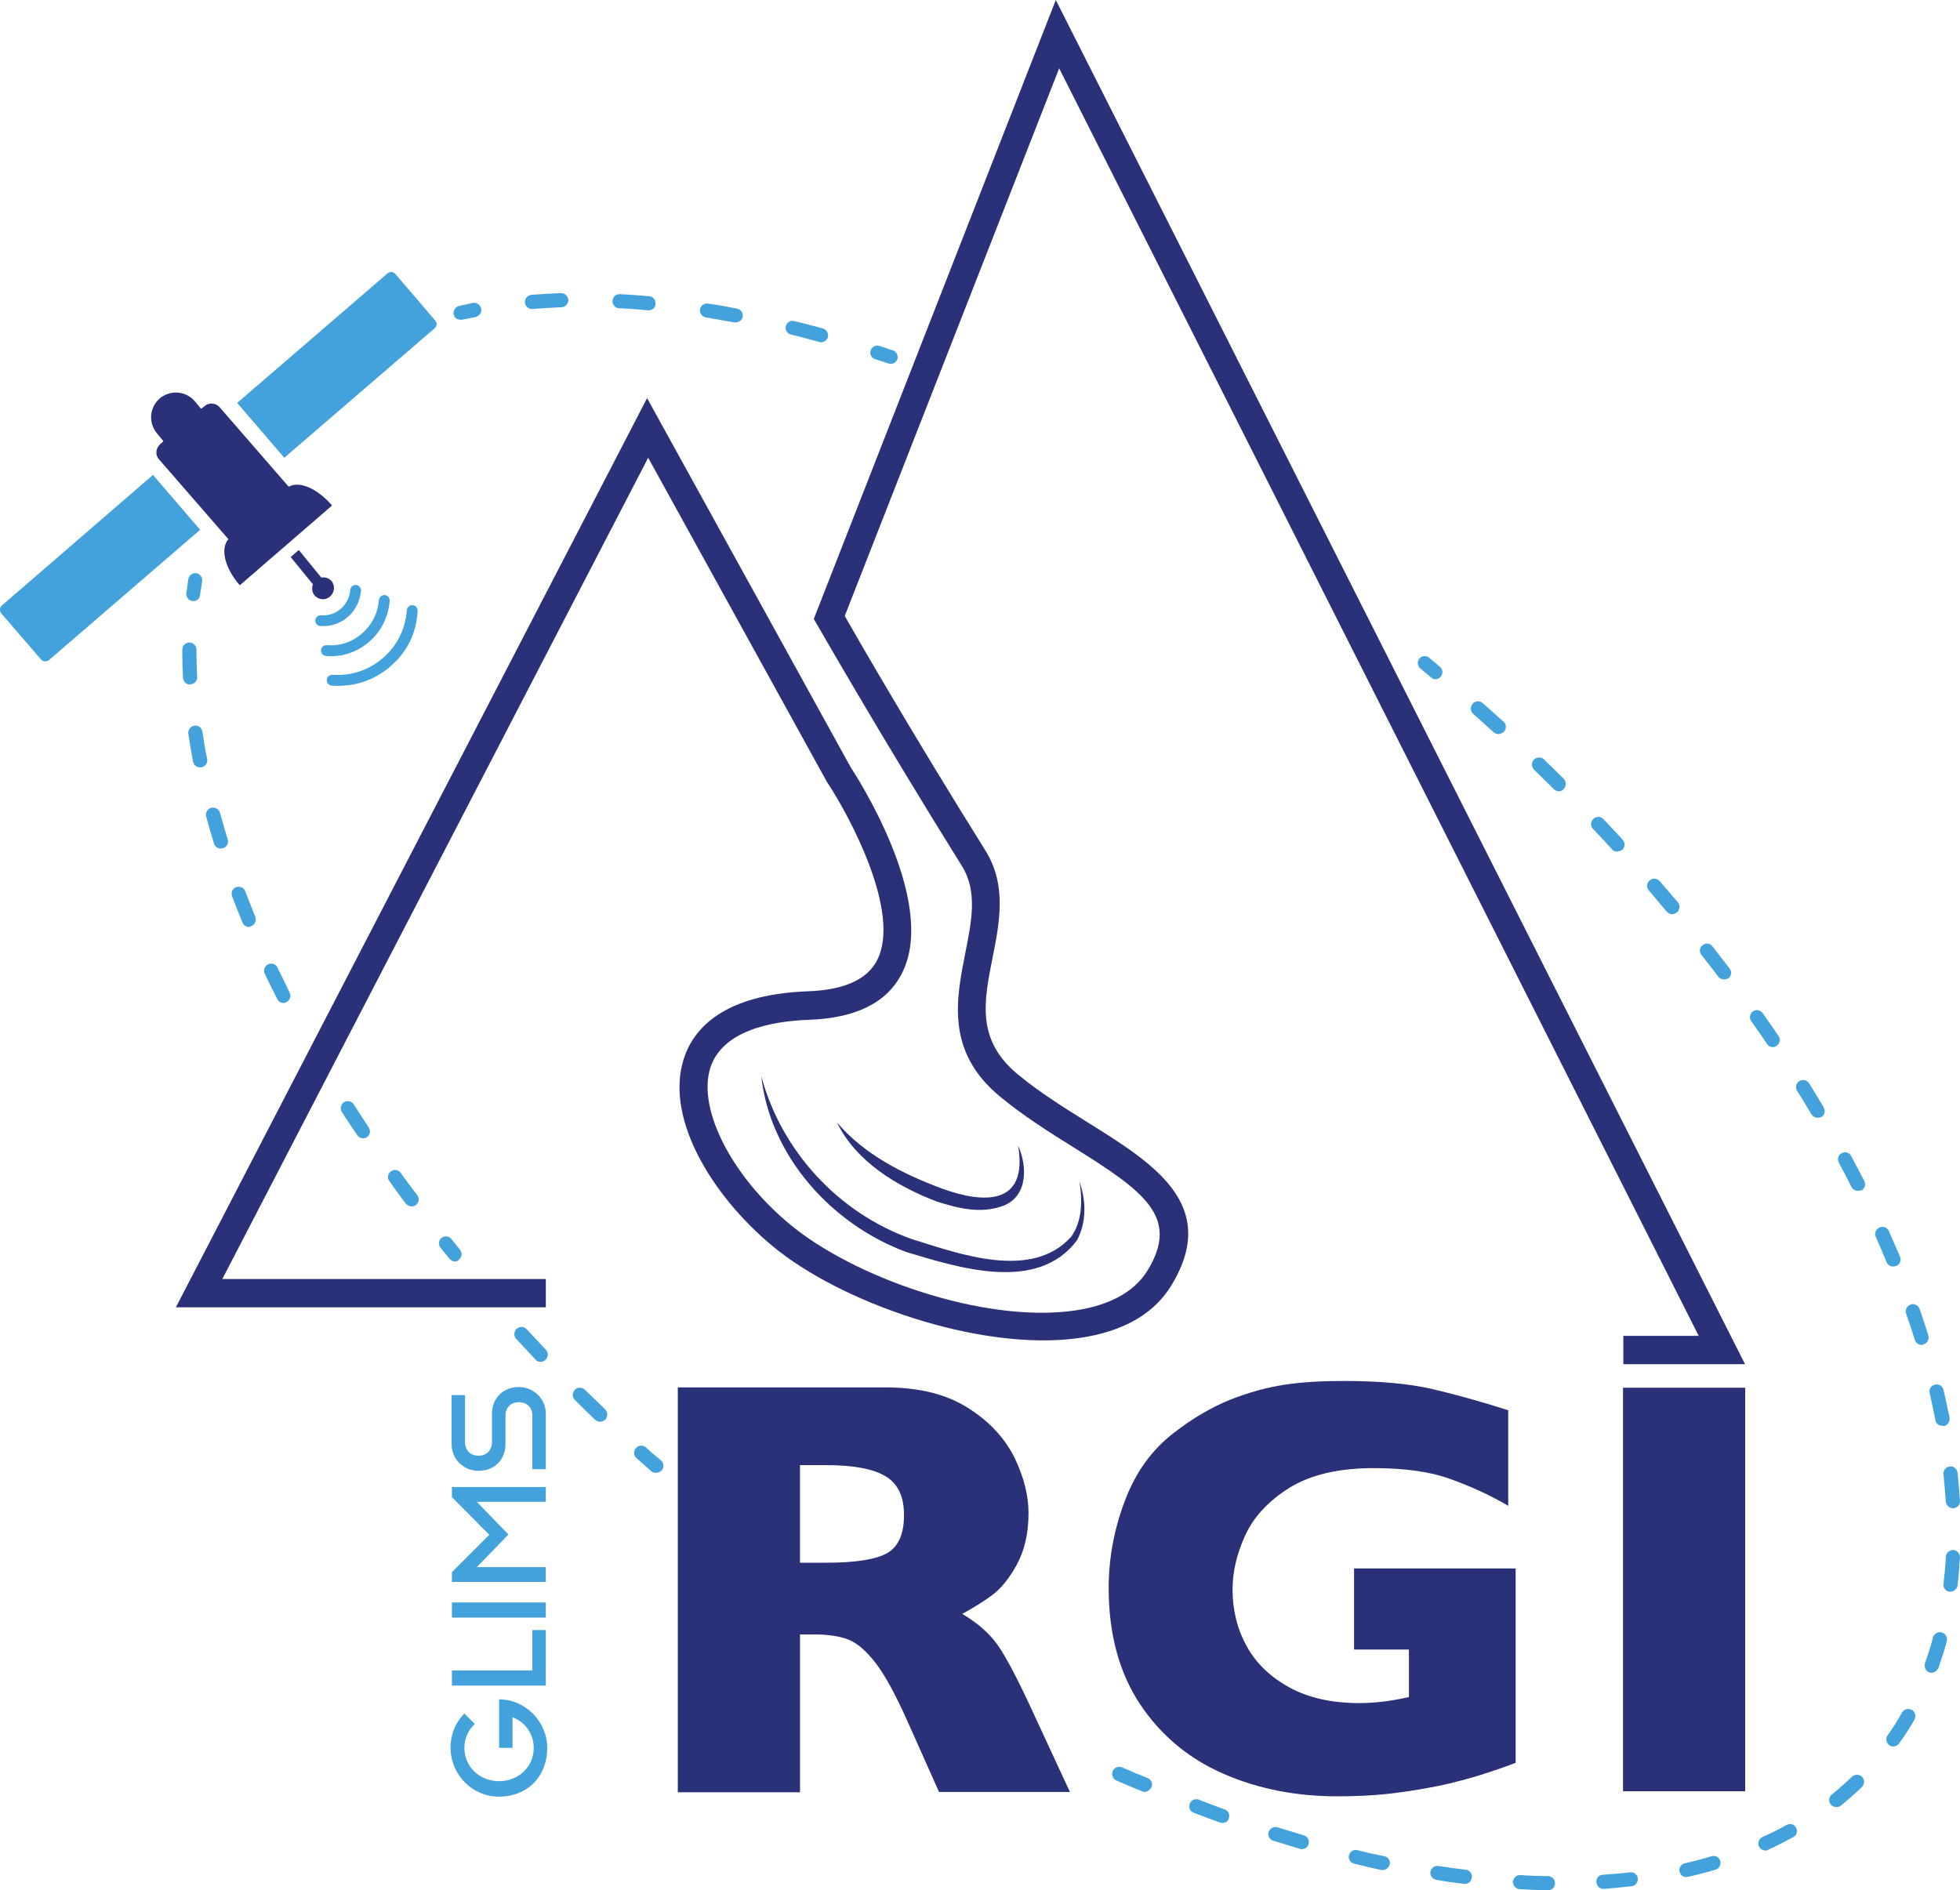 <?xml version="1.0" encoding="UTF-8"?><svg id="Calque_1" xmlns="http://www.w3.org/2000/svg" viewBox="0 0 612 590.28"><path d="m237.7,336.03c6.31,23.54,24.17,42.78,46.88,50.87,15.14,4.73,37.63,13.03,49.93-.74,3.36-4.73,3.57-11.25,2.52-17.24,2,5.68,2.42,12.51-.74,18.39-12.3,16.5-36.89,8.62-53.29,3.68-23.33-8.62-42.57-29.96-45.3-54.97h0Z" style="fill:#2a3179;"/><path d="m317.9,357.79c2.84,6.2,3.15,15.66-4.52,18.71-7.25,2.73-14.4.74-20.81-1.26-12.4-4.73-25.23-12.4-31.22-24.7,8.51,9.99,20.6,16.08,32.69,20.6,13.24,4.83,27.01,5.36,23.86-13.35h0Z" style="fill:#2a3179;"/><g><path d="m143.74,99.85c-1.05,0-1.89-.74-2.1-1.68-.21-1.16.53-2.31,1.68-2.63,1.47-.32,2.94-.63,4.31-.95,1.16-.21,2.31.53,2.63,1.79.21,1.16-.53,2.31-1.79,2.63-1.47.32-2.84.53-4.2.84h-.53Z" style="fill:#43a2db;"/><path d="m256.41,106.89c-.21,0-.42,0-.63-.11-2.94-.84-5.89-1.58-8.83-2.31-1.16-.32-1.89-1.47-1.58-2.63.32-1.16,1.47-1.89,2.63-1.58,2.94.74,5.89,1.47,8.93,2.31,1.16.32,1.89,1.58,1.58,2.73-.32.95-1.16,1.58-2.1,1.58Zm-26.7-6.2h-.42c-3.05-.53-5.99-1.05-8.93-1.58-1.16-.21-2-1.37-1.79-2.52.21-1.16,1.37-2,2.52-1.79,3.05.42,5.99.95,9.04,1.58,1.16.21,2,1.37,1.79,2.52-.21,1.05-1.16,1.79-2.21,1.79Zm-27.12-3.78h-.21c-3.05-.32-6.1-.53-9.04-.63-1.26-.11-2.1-1.05-2.1-2.31.11-1.26,1.05-2.21,2.31-2.1,3.05.11,6.1.42,9.14.63,1.26.11,2.1,1.16,2,2.42,0,1.05-.95,2-2.1,2Zm-36.47-.42c-1.16,0-2.1-.84-2.21-2-.11-1.26.84-2.31,2-2.42,3.05-.21,6.1-.42,9.25-.53,1.16-.11,2.21.95,2.31,2.1,0,1.26-.95,2.21-2.1,2.31-3.05.11-6.1.32-9.04.53-.11,0-.21,0-.21,0Z" style="fill:#43a2db;"/><path d="m278.17,113.62c-.21,0-.42,0-.74-.11l-4.2-1.37c-1.16-.42-1.79-1.58-1.37-2.73.42-1.16,1.68-1.79,2.73-1.37l4.2,1.37c1.16.42,1.79,1.68,1.37,2.84-.21.74-1.16,1.37-2,1.37Z" style="fill:#43a2db;"/></g><g><path d="m60.39,187.72h-.32c-1.16-.21-2.1-1.26-1.89-2.52.21-1.47.42-2.94.63-4.41.21-1.16,1.37-2,2.52-1.79,1.16.21,2,1.37,1.79,2.52-.21,1.37-.42,2.84-.63,4.2-.11,1.26-1.05,2-2.1,2Z" style="fill:#43a2db;"/><path d="m128.5,376.71c-.63,0-1.37-.32-1.79-.84-1.79-2.31-3.47-4.73-5.15-7.04-.74-.95-.53-2.31.53-3.05.95-.74,2.31-.53,3.05.53,1.68,2.31,3.36,4.62,5.15,6.94.74.95.53,2.31-.42,3.05-.42.32-.84.42-1.37.42Z" style="fill:#43a2db;"/><path d="m113.36,355.47c-.74,0-1.37-.32-1.79-.95-1.68-2.42-3.26-4.83-4.83-7.25-.63-1.05-.32-2.42.63-3.05,1.05-.63,2.42-.42,3.05.63,1.58,2.42,3.15,4.83,4.73,7.25.63,1.05.42,2.42-.63,3.05-.32.21-.74.32-1.16.32Z" style="fill:#43a2db;"/><path d="m88.56,313.22c-.84,0-1.58-.42-2-1.26-1.37-2.63-2.63-5.26-3.89-7.88-.53-1.05,0-2.42,1.05-2.94,1.05-.53,2.42-.11,2.94,1.05,1.26,2.63,2.52,5.15,3.78,7.78.53,1.05.11,2.42-.95,2.94-.32.21-.63.32-.95.32Z" style="fill:#43a2db;"/><path d="m77.73,289.47c-.84,0-1.68-.53-2-1.37-1.16-2.73-2.21-5.47-3.26-8.2-.42-1.16.11-2.42,1.26-2.84,1.16-.42,2.42.11,2.84,1.26,1.05,2.63,2.1,5.36,3.15,7.99.42,1.16-.11,2.42-1.16,2.84-.32.32-.63.32-.84.32Z" style="fill:#43a2db;"/><path d="m68.9,264.98c-.95,0-1.79-.63-2.1-1.58-.84-2.84-1.68-5.68-2.42-8.41-.32-1.16.42-2.42,1.58-2.73s2.42.42,2.73,1.58c.74,2.73,1.58,5.47,2.42,8.3.32,1.16-.32,2.42-1.47,2.73-.32.11-.53.11-.74.11Z" style="fill:#43a2db;"/><path d="m62.49,239.65c-1.05,0-2-.74-2.21-1.79-.53-2.94-1.05-5.78-1.47-8.72-.21-1.16.63-2.31,1.89-2.52,1.16-.21,2.31.63,2.52,1.89.42,2.84.84,5.68,1.47,8.51.21,1.16-.53,2.31-1.79,2.63-.11,0-.32,0-.42,0Z" style="fill:#43a2db;"/><path d="m59.34,213.79c-1.16,0-2.1-.95-2.21-2.1-.11-2.63-.21-5.26-.21-7.78v-1.05c0-1.16.95-2.21,2.21-2.21h0c1.26,0,2.21,1.05,2.21,2.21v.95c0,2.52.11,5.05.21,7.57.11,1.26-.84,2.21-2.1,2.31q0,.11-.11.11Z" style="fill:#43a2db;"/><path d="m142.06,393.94c-.63,0-1.26-.32-1.68-.84l-2.84-3.47c-.74-.95-.63-2.31.32-3.05.95-.74,2.31-.63,3.05.32l2.73,3.36c.74.95.63,2.31-.32,3.05-.21.42-.74.63-1.26.63Z" style="fill:#43a2db;"/></g><path d="m448.23,212.11c-.53,0-1.05-.21-1.37-.53l-3.36-2.84c-.95-.74-1.05-2.21-.32-3.05.74-.95,2.21-1.05,3.05-.32l3.36,2.84c.95.74,1.05,2.21.32,3.05-.42.53-1.05.84-1.68.84Z" style="fill:#43a2db;"/><path d="m483.34,590.28h0c-2.94,0-5.89-.21-8.83-.32-1.26-.11-2.1-1.16-2.1-2.31.11-1.16,1.05-2.21,2.31-2.1,2.94.21,5.78.32,8.62.32,1.26,0,2.21,1.05,2.21,2.21,0,1.26-.95,2.21-2.21,2.21Z" style="fill:#43a2db;"/><path d="m500.68,589.86c-1.16,0-2.1-.84-2.21-2.1-.11-1.26.84-2.31,2-2.31,2.94-.21,5.78-.42,8.51-.74,1.16-.21,2.31.74,2.42,1.89.11,1.16-.74,2.31-1.89,2.42-2.84.32-5.78.63-8.72.84t-.11,0Z" style="fill:#43a2db;"/><path d="m457.38,588.29h-.32c-2.84-.32-5.78-.74-8.62-1.26-1.16-.21-2-1.37-1.79-2.52.21-1.16,1.37-2,2.52-1.79,2.84.42,5.68.84,8.51,1.16,1.16.11,2.1,1.26,1.89,2.42-.11,1.26-1.05,2-2.21,2Z" style="fill:#43a2db;"/><path d="m526.54,586.18c-1.05,0-1.89-.74-2.1-1.68-.32-1.16.42-2.31,1.68-2.63,2.84-.63,5.57-1.37,8.3-2.21,1.16-.32,2.42.32,2.73,1.47.32,1.16-.32,2.42-1.47,2.73-2.84.84-5.68,1.58-8.51,2.21-.32,0-.53.11-.63.11Z" style="fill:#43a2db;"/><path d="m431.73,583.98h-.42c-2.84-.63-5.68-1.26-8.51-2-1.16-.32-1.89-1.47-1.58-2.63s1.47-1.89,2.63-1.58c2.84.74,5.68,1.37,8.41,1.89,1.16.21,2,1.47,1.68,2.63-.32.95-1.16,1.68-2.21,1.68Z" style="fill:#43a2db;"/><path d="m551.24,577.88c-.84,0-1.68-.53-2-1.26-.53-1.16,0-2.42,1.05-2.94,2.63-1.16,5.15-2.42,7.57-3.78,1.05-.63,2.42-.21,2.94.84.63,1.05.21,2.42-.84,2.94-2.52,1.37-5.15,2.73-7.88,3.99-.32.21-.63.21-.84.21Z" style="fill:#43a2db;"/><path d="m406.51,577.46c-.21,0-.42,0-.63-.11-2.73-.84-5.57-1.68-8.3-2.52-1.16-.32-1.79-1.58-1.47-2.73.42-1.16,1.58-1.79,2.73-1.47,2.73.84,5.57,1.68,8.3,2.52,1.16.32,1.79,1.58,1.47,2.73-.32.95-1.16,1.58-2.1,1.58Z" style="fill:#43a2db;"/><path d="m381.7,569.26c-.21,0-.53,0-.74-.11-2.73-.95-5.47-2-8.2-3.05-1.16-.42-1.68-1.68-1.26-2.84.42-1.16,1.68-1.68,2.84-1.26,2.73,1.05,5.36,2.1,8.09,3.05,1.16.42,1.68,1.68,1.26,2.84-.21.84-1.05,1.37-2,1.37Z" style="fill:#43a2db;"/><path d="m357.32,559.59c-.21,0-.53-.11-.74-.21-2.63-1.05-5.36-2.21-7.99-3.36-1.16-.53-1.58-1.79-1.16-2.94.53-1.16,1.79-1.58,2.94-1.16,2.63,1.16,5.36,2.31,7.99,3.36,1.16.42,1.68,1.79,1.16,2.84-.53.95-1.37,1.47-2.21,1.47Z" style="fill:#43a2db;"/><path d="m573.31,564.32c-.63,0-1.26-.32-1.68-.84-.74-.95-.63-2.31.32-3.05,2.21-1.79,4.31-3.68,6.31-5.57.84-.84,2.31-.84,3.15,0,.84.84.84,2.31,0,3.15-2.1,2.1-4.41,3.99-6.62,5.89-.42.32-.95.42-1.47.42Z" style="fill:#43a2db;"/><path d="m591.18,545.4c-.42,0-.84-.11-1.26-.42-.95-.74-1.26-2.1-.53-3.05,1.68-2.31,3.15-4.73,4.52-7.15.63-1.05,1.89-1.37,3.05-.84,1.05.63,1.37,2,.84,3.05-1.47,2.52-3.05,5.05-4.83,7.46-.42.63-1.16.95-1.79.95Z" style="fill:#43a2db;"/><path d="m603.16,522.38c-.21,0-.53,0-.74-.11-1.16-.42-1.68-1.68-1.37-2.84.95-2.63,1.79-5.36,2.52-8.09.32-1.16,1.58-1.89,2.73-1.58s1.89,1.58,1.58,2.73c-.74,2.84-1.68,5.68-2.63,8.41-.42.84-1.26,1.47-2.1,1.47Z" style="fill:#43a2db;"/><path d="m609.05,497.05h-.32c-1.16-.11-2.1-1.26-1.89-2.42.32-2.84.63-5.68.74-8.51.11-1.26,1.16-2.1,2.31-2.1,1.26.11,2.1,1.16,2.1,2.31-.21,2.94-.42,5.89-.74,8.83-.21,1.05-1.16,1.89-2.21,1.89Z" style="fill:#43a2db;"/><path d="m609.78,470.99c-1.16,0-2.1-.95-2.21-2.1-.21-2.84-.42-5.68-.74-8.51-.11-1.16.74-2.31,2-2.42,1.16-.21,2.31.74,2.42,2,.32,2.94.53,5.89.74,8.72.11,1.26-.84,2.21-2.1,2.31h-.11Z" style="fill:#43a2db;"/><path d="m606.42,445.24c-1.05,0-2-.74-2.1-1.79-.53-2.73-1.16-5.57-1.79-8.41-.32-1.16.42-2.42,1.68-2.63,1.16-.32,2.42.42,2.63,1.68.74,2.84,1.26,5.78,1.89,8.62.21,1.16-.53,2.31-1.68,2.63-.32-.11-.42-.11-.63-.11Z" style="fill:#43a2db;"/><path d="m600.01,420.01c-.95,0-1.79-.63-2.1-1.58-.84-2.73-1.79-5.47-2.73-8.2-.42-1.16.21-2.42,1.37-2.84,1.16-.42,2.42.21,2.84,1.37.95,2.73,1.89,5.57,2.73,8.3.32,1.16-.32,2.42-1.47,2.73-.21.11-.42.21-.63.21Z" style="fill:#43a2db;"/><path d="m591.08,395.52c-.84,0-1.68-.53-2-1.37-1.05-2.63-2.21-5.26-3.36-7.88-.53-1.16,0-2.42,1.16-2.94,1.16-.53,2.42,0,2.94,1.16,1.16,2.73,2.31,5.36,3.47,7.99.42,1.16-.11,2.42-1.16,2.84-.53.11-.84.21-1.05.21Z" style="fill:#43a2db;"/><path d="m580.14,371.87c-.84,0-1.58-.42-2-1.16-1.26-2.52-2.63-5.15-3.99-7.67-.53-1.05-.21-2.42.95-2.94,1.05-.53,2.42-.21,2.94.95,1.37,2.63,2.73,5.15,4.1,7.78.53,1.05.11,2.42-.95,2.94-.42,0-.74.11-1.05.11Z" style="fill:#43a2db;"/><path d="m567.53,349.06c-.74,0-1.47-.42-1.89-1.05-1.47-2.42-2.94-4.94-4.52-7.36-.63-1.05-.32-2.42.74-3.05,1.05-.63,2.42-.32,3.05.74,1.58,2.52,3.05,4.94,4.52,7.46.63,1.05.32,2.42-.74,3.05-.42.11-.74.21-1.16.21Z" style="fill:#43a2db;"/><path d="m553.55,326.99c-.74,0-1.37-.32-1.79-.95-1.58-2.42-3.26-4.73-4.94-7.15-.74-.95-.42-2.42.53-3.05,1.05-.74,2.31-.42,3.05.53,1.68,2.42,3.36,4.83,4.94,7.15.74,1.05.42,2.42-.63,3.05-.32.32-.74.42-1.16.42Z" style="fill:#43a2db;"/><path d="m538.31,305.86c-.63,0-1.37-.32-1.79-.84-1.68-2.31-3.47-4.52-5.26-6.83-.74-.95-.63-2.31.42-3.05.95-.74,2.31-.63,3.05.42,1.79,2.31,3.57,4.62,5.36,6.94.74.95.53,2.31-.42,3.05-.42.11-.84.32-1.37.32Z" style="fill:#43a2db;"/><path d="m522.13,285.47c-.63,0-1.26-.32-1.68-.74-1.89-2.21-3.68-4.41-5.57-6.62-.84-.95-.74-2.31.21-3.15.95-.84,2.31-.74,3.15.21,1.89,2.21,3.78,4.41,5.68,6.62.74.95.63,2.31-.32,3.15-.53.32-.95.53-1.47.53Z" style="fill:#43a2db;"/><path d="m504.89,265.92c-.63,0-1.16-.21-1.58-.74-1.89-2.1-3.89-4.2-5.89-6.31-.84-.84-.84-2.31.11-3.15.84-.84,2.31-.84,3.15.11,2,2.1,3.99,4.2,5.99,6.41.84.95.74,2.31-.11,3.15-.63.32-1.16.53-1.68.53Z" style="fill:#43a2db;"/><path d="m486.81,247.11c-.53,0-1.16-.21-1.58-.63-2-2-4.1-3.99-6.2-6.1-.84-.84-.95-2.21-.11-3.15.84-.84,2.21-.95,3.15-.11,2.1,2,4.2,4.1,6.2,6.1.84.84.84,2.21,0,3.15-.32.53-.95.74-1.47.74Z" style="fill:#43a2db;"/><path d="m467.89,229.24c-.53,0-1.05-.21-1.47-.53-2.1-1.89-4.31-3.89-6.41-5.78-.95-.84-.95-2.21-.21-3.15.84-.95,2.21-1.05,3.15-.21,2.21,1.89,4.31,3.89,6.52,5.78.95.84.95,2.21.11,3.15-.53.42-1.05.74-1.68.74Z" style="fill:#43a2db;"/><g><path d="m103.69,157.87c-4.52-5.26-10.09-7.78-13.56-5.89l-21.55-24.81c-1.16-1.37-3.36-1.58-4.73-.32l-1.05.84-2-2.42c-2.84-3.26-7.67-3.57-10.93-.84-3.26,2.84-3.57,7.67-.84,10.93l2,2.42-1.05.95c-1.37,1.26-1.58,3.36-.32,4.73l21.65,24.91h0c-2.63,3.05-1.05,9.14,3.57,14.4l28.8-24.91h0Z" style="fill:#2a3179;"/><path d="m135.75,102.48l-46.98,40.47-14.72-17.13,46.98-40.47c.74-.63,1.79-.53,2.42.21l12.51,14.61c.53.63.53,1.68-.21,2.31Z" style="fill:#43a2db;"/><path d="m15.3,206.12l47.19-40.68-14.72-17.13L.58,189.09c-.74.63-.74,1.68-.21,2.42l12.51,14.5c.63.63,1.68.74,2.42.11Z" style="fill:#43a2db;"/><path d="m103.48,181.42c-.84-.95-2-1.26-3.15-1.05l-7.04-8.62-2.52,2.21,6.94,8.51c-.42,1.16-.32,2.52.53,3.47,1.26,1.47,3.47,1.58,4.83.32,1.37-1.26,1.68-3.36.42-4.83Z" style="fill:#2a3179;"/><path d="m108.63,192.66c-2.42,2.1-5.47,3.05-8.62,2.84-.95-.11-1.58-.84-1.58-1.79.11-.95.84-1.58,1.79-1.58,2.31.21,4.41-.53,6.2-2,1.68-1.47,2.73-3.57,2.94-5.89.11-.95.84-1.58,1.79-1.58.95.11,1.58.84,1.58,1.79-.32,3.26-1.79,6.2-4.1,8.2Z" style="fill:#43a2db;"/><path d="m115.25,200.44c-3.78,3.26-8.51,4.83-13.45,4.41-.95-.11-1.58-.84-1.58-1.79.11-.95.84-1.58,1.79-1.58,3.99.32,7.99-.95,11.04-3.68,3.05-2.63,4.94-6.31,5.26-10.41.11-.95.84-1.58,1.79-1.58.95.11,1.58.84,1.58,1.79-.42,5.05-2.63,9.56-6.41,12.82Z" style="fill:#43a2db;"/><path d="m121.88,208.11c-5.05,4.41-11.56,6.52-18.29,5.99-.95-.11-1.58-.84-1.58-1.79.11-.95.84-1.58,1.79-1.58,5.78.42,11.46-1.47,15.77-5.26,4.41-3.78,7.04-9.04,7.46-14.93.11-.95.84-1.58,1.79-1.58.95.11,1.58.84,1.58,1.79-.32,6.94-3.36,13.03-8.51,17.34Z" style="fill:#43a2db;"/></g><path d="m334.09,559.59h-40.89l-9.99-22.39c-3.68-8.2-6.94-14.19-9.88-17.97-2.94-3.78-5.78-6.2-8.51-7.25s-6.31-1.58-10.72-1.58h-4.31v49.3h-38.15v-126.44h64.85c10.41,0,19.02,2.1,25.75,6.41,6.73,4.2,11.46,9.46,14.5,15.45,2.94,6.1,4.41,11.88,4.41,17.34,0,6.41-1.26,11.77-3.68,16.19-2.42,4.41-5.05,7.57-7.78,9.56-2.73,2-5.78,3.89-9.25,5.78,4.1,2.42,7.46,5.15,10.09,8.41,2.63,3.26,6.2,9.88,10.83,19.76l12.72,27.43Zm-51.82-86.4c0-5.89-1.89-9.88-5.78-12.19-3.78-2.31-10.09-3.47-18.71-3.47h-7.99v30.48h8.2c9.25,0,15.66-1.05,19.13-3.05,3.47-2.1,5.15-5.99,5.15-11.77Z" style="fill:#2a3179;"/><g><path d="m155.72,561.06c-8.3,0-15.03-6.94-15.03-15.24,0-4.41,1.68-8.09,4.31-10.72l3.26,3.26c-2,1.89-3.26,4.41-3.26,7.46,0,5.99,4.83,10.41,10.83,10.41s10.83-4.41,10.83-10.41c0-4.41-2.73-8.09-6.62-9.56v9.56h-4.2v-15.14c8.2,0,15.03,6.94,15.03,15.14,0,8.93-6.1,15.24-15.14,15.24Z" style="fill:#43a2db;"/><path d="m141.11,526.38v-4.73h25.12v-12.61h4.2v17.34h-29.32Z" style="fill:#43a2db;"/><path d="m141.11,505.15v-4.73h29.32v4.73h-29.32Z" style="fill:#43a2db;"/><path d="m141.11,494.22v-3.26l11.67-11.67-11.67-11.77v-3.15h29.32v4.62h-21.55l9.88,10.2-9.88,10.2h21.55v4.62h-29.32v.21Z" style="fill:#43a2db;"/><path d="m166.23,458.79v-16.71c0-2.52-1.68-4.2-4.2-4.2s-4.2,1.68-4.2,4.2v8.83c0,5.05-3.57,8.41-8.41,8.41-4.41,0-8.41-3.36-8.41-8.41v-15.24h4.2v14.72c0,2.52,1.68,4.2,4.2,4.2s4.2-1.68,4.2-4.2v-8.83c0-5.05,3.57-8.41,8.41-8.41,4.31,0,8.41,3.36,8.41,8.41v17.24h-4.2Z" style="fill:#43a2db;"/></g><path d="m204.81,459.95c-.53,0-1.05-.21-1.47-.53-2.21-2-2.42-2.1-4.62-4.1-.95-.84-.95-2.21-.11-3.15.84-.95,2.21-.95,3.15-.11,2.1,2,2.42,2.1,4.62,3.99.95.84,1.05,2.21.21,3.15-.53.53-1.16.74-1.79.74Z" style="fill:#43a2db;"/><path d="m187.36,443.97c-.53,0-1.05-.21-1.58-.63-2.1-2-4.2-4.1-6.31-6.2-.84-.84-.84-2.21,0-3.15.84-.84,2.21-.84,3.15,0,2.1,2,4.2,4.1,6.31,6.1.84.84.95,2.21.11,3.15-.53.53-1.05.74-1.68.74Z" style="fill:#43a2db;"/><path d="m168.75,425.27c-.63,0-1.16-.21-1.58-.74-2-2.1-3.99-4.31-5.99-6.41-.84-.84-.74-2.31.11-3.15.95-.84,2.31-.74,3.15.11,2,2.1,3.99,4.31,5.99,6.41.84.84.84,2.31-.11,3.15-.42.42-.95.63-1.58.63Z" style="fill:#43a2db;"/><path d="m473.36,550.45c-2.73,1.05-5.05,1.89-7.04,2.52-1.89.63-3.78,1.26-5.57,1.79-1.79.53-4.41,1.26-7.78,2.1-5.78,1.37-11.56,2.31-17.24,3.05-5.78.74-11.77,1.05-18.18,1.05-12.82,0-24.7-2.31-35.53-7.04s-19.55-11.98-26.07-21.76c-6.52-9.88-9.77-21.97-9.77-36.26,0-9.25,1.68-18.29,5.05-27.22,3.36-8.93,8.51-16.08,15.45-21.34,5.68-4.41,11.46-7.78,17.34-10.2,5.89-2.31,11.56-3.89,17.13-4.73,5.57-.84,11.77-1.16,18.5-1.16,11.14,0,20.29.84,27.54,2.52,7.25,1.68,15.14,3.89,23.75,6.62v29.85c-5.68-3.36-11.77-6.1-18.18-8.41-6.41-2.31-14.29-3.36-23.86-3.36-11.04,0-19.76,2.1-26.38,6.2-6.62,4.2-11.14,9.14-13.77,14.93-2.63,5.78-3.89,11.35-3.89,16.82,0,6.41,1.47,12.3,4.41,17.66,2.94,5.36,7.46,9.67,13.45,12.93,5.99,3.26,13.24,4.83,21.76,4.83,4.83,0,9.99-.63,15.45-1.89v-14.82h-17.13v-25.33h50.45v60.65h.11Z" style="fill:#2a3179;"/><path d="m544.93,559.38h-38.15v-126.02h38.15v126.02Z" style="fill:#2a3179;"/><path d="m544.93,426.11h0L329.67,0l-75.57,193.29,1.05,1.79c.21.32,19.44,34.05,45.2,75.36,4.94,7.88,3.05,17.24,1.05,27.22-2.84,14.4-6.1,30.69,10.72,44.67,7.36,6.1,15.35,11.14,23.12,15.98,22.07,13.77,33.21,21.76,23.12,38.36-3.78,6.2-10.62,10.3-20.39,12.19-27.64,5.15-68.53-8.72-89.45-25.02-19.23-15.03-31.01-37.1-26.7-50.45,3.78-11.56,18.92-14.5,30.9-14.93,14.5-.53,24.28-5.36,28.9-14.5,11.56-22.6-15.03-62.85-15.98-64.33l-63.59-115.3L54.92,408.24h115.51v-8.83h-101.01L202.39,142.95l55.81,101.22c6.94,10.41,23.33,40.78,15.66,55.71-3.05,5.99-10.3,9.25-21.34,9.67-26.91.95-36.05,11.88-38.99,21.02-6.31,19.44,10.2,44.88,29.64,60.12,22.39,17.45,66.53,32.27,96.49,26.7,12.4-2.31,21.23-7.78,26.28-16.29,14.93-24.91-5.89-37.84-26.07-50.45-7.57-4.73-15.35-9.56-22.18-15.24-12.82-10.72-10.51-22.49-7.78-36.26,2.21-11.14,4.52-22.7-2.21-33.53-22.28-35.63-39.63-65.69-43.93-73.26L330.72,21.34l199.7,395.84h-23.54v8.83h38.05v.11Z" style="fill:#2a3179;"/></svg>